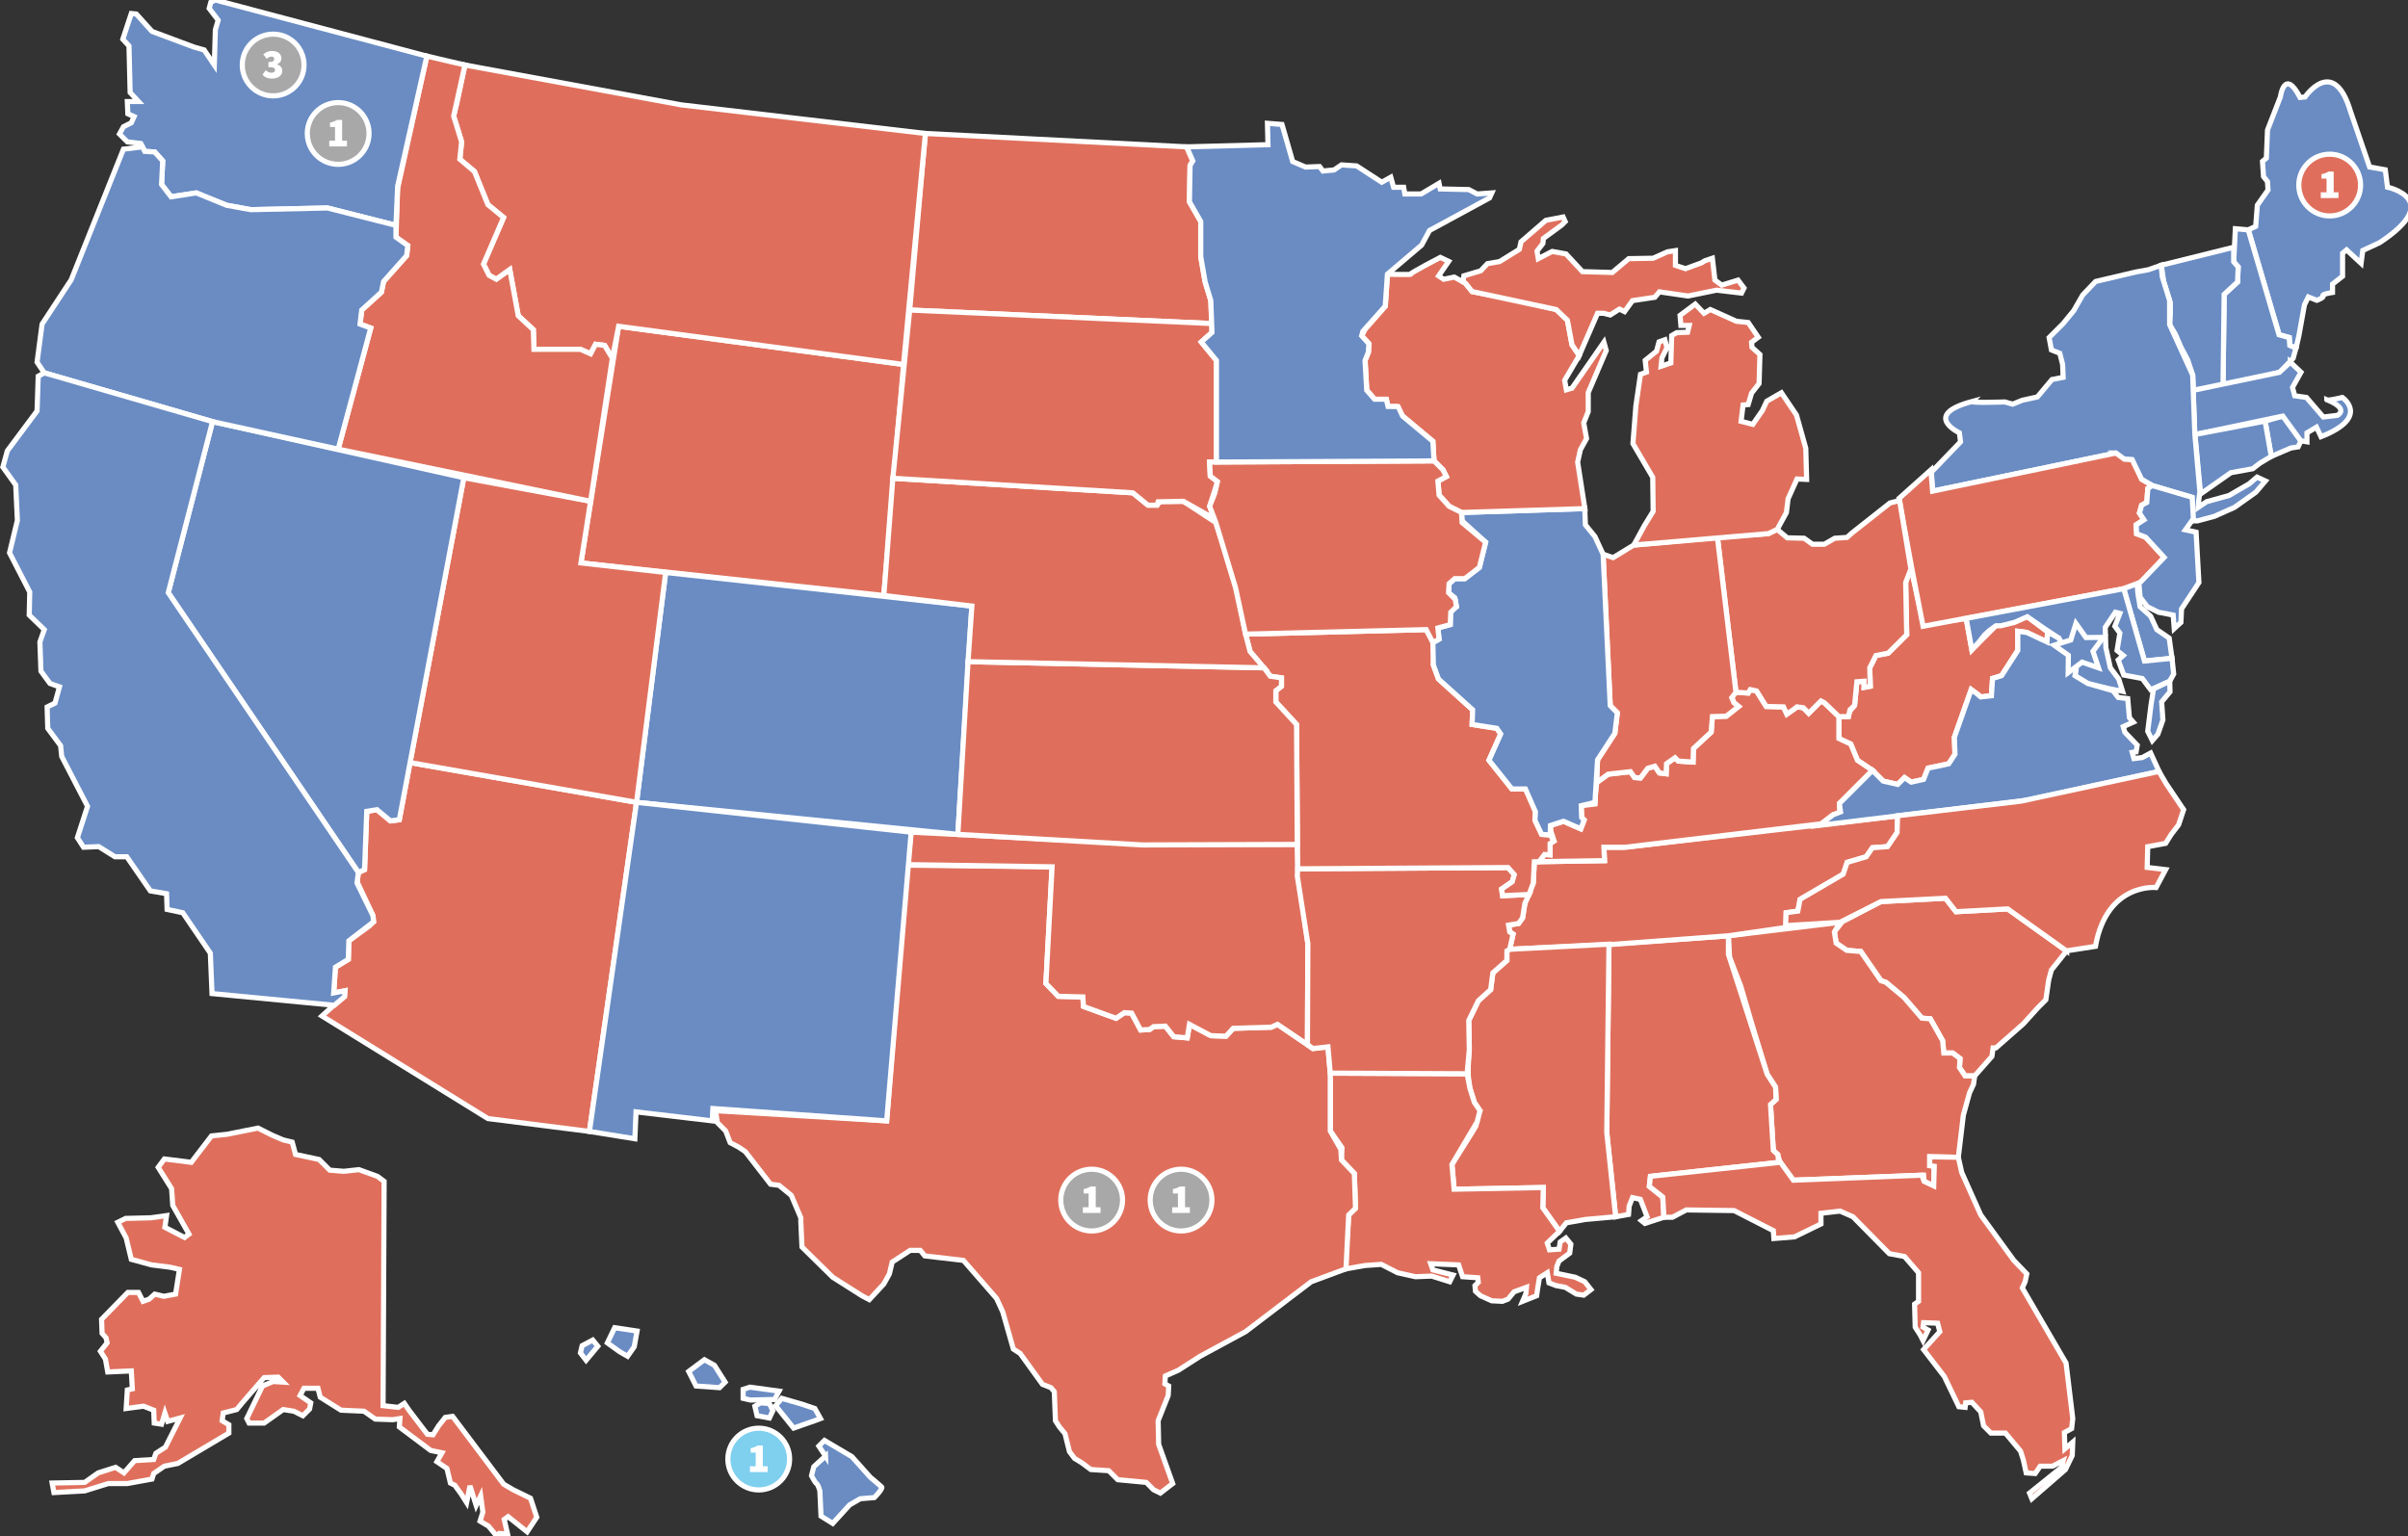 <?xml version="1.0" encoding="UTF-8"?>
<svg id="Layer_1" xmlns="http://www.w3.org/2000/svg" version="1.1" viewBox="0 0 230 146.77">
  <rect x="0" y="0" width="230" height="146.77" fill="#333333" stroke="none"/>
  <!-- Generator: Adobe Illustrator 29.6.0, SVG Export Plug-In . SVG Version: 2.1.1 Build 207)  -->
  <defs>
    <style>
      .st0 {
        fill: #df6f5c;
      }

      .st0, .st1, .st2, .st3 {
        stroke: #fff;
        stroke-width: .49px;
      }

      .st1 {
        fill: #7fcfef;
      }

      .st4 {
        fill: #fff;
      }

      .st2 {
        fill: #6a8cc3;
      }

      .st3 {
        fill: #a8a8a8;
      }
    </style>
  </defs>
  <g>
    <polygon class="st0" points="55.49 53.78 59.09 31.17 86.3 34.82 84.42 56.89 55.49 53.78"/>
    <g>
      <polygon class="st0" points="188.61 102.79 187.7 102.79 187.16 101.99 187.21 101.13 186.51 100.6 185.66 100.6 185.55 99.42 184.37 97.33 183.57 97.27 181.86 95.29 180.14 93.85 179.66 93.69 177.73 90.9 176.39 90.79 175.38 90.1 175.21 89.03 175.96 88.06 179.66 86.13 185.82 85.81 186.83 87.1 191.76 86.83 197.39 90.85 195.94 92.67 195.68 93.63 195.41 95.51 194.66 96.26 193.26 97.81 190.64 100.11 190.37 100.11 190.26 100.92 188.61 102.79"/>
      <polygon class="st0" points="187.05 110.56 184.32 110.51 184.32 111.36 184.75 111.42 184.7 113.29 183.78 112.86 183.73 112.27 171.3 112.75 170.07 111.25 169.8 110.29 169.38 109.91 169.22 107.45 169.11 105.52 169.64 105.04 169.59 103.86 168.79 102.63 167.34 97.86 166.27 94.22 165.2 91.44 165.09 89.4 175.75 88.11 175.21 89.03 175.38 90.1 176.39 90.79 177.73 90.9 179.66 93.69 180.14 93.85 181.86 95.29 183.57 97.27 184.37 97.33 185.55 99.42 185.66 100.6 186.51 100.6 187.21 101.13 187.16 101.99 187.7 102.79 188.61 102.79 188.5 103.59 188.12 104.4 187.53 106.54 187.05 110.56"/>
      <polygon class="st0" points="182.5 54.16 182.02 55.65 182.12 60.64 180.35 62.4 179.18 62.62 178.59 63.8 178.64 65.56 178.05 65.67 178.05 65.08 177.36 65.13 177.14 67.39 176.66 67.97 176.55 68.46 175.64 68.46 175.64 70.55 176.77 71.08 177.41 72.63 178.85 73.6 179.87 74.62 181.26 74.94 181.91 74.29 182.55 74.72 183.73 74.46 184.16 73.38 186.14 72.96 186.73 72.05 186.67 70.44 188.28 65.88 189.19 66.58 190.21 66.47 190.32 64.81 191.18 64.55 192.73 62.14 192.73 60.31 193.59 60.42 195.52 61.33 195.57 60.37 193.64 58.92 190.64 59.78 188.34 62.08 187.8 59.08 183.73 59.67 182.5 54.16"/>
      <polygon class="st0" points="158.93 116.29 157.11 116.88 156.78 116.61 157.32 116.24 156.68 114.58 155.93 114.41 155.61 115.22 155.55 116.02 154.32 116.24 153.47 108.2 153.68 90.2 165.09 89.4 165.09 91.17 168.79 102.63 169.59 103.86 169.64 105.04 169.11 105.52 169.38 109.91 169.8 110.29 169.91 111.04 157.64 112.38 157.54 113.34 158.82 114.36 158.93 116.29"/>
      <polygon class="st0" points="181.26 77.94 155.23 80.94 153.2 80.94 153.25 82.22 146.55 82.33 146.45 84.36 145.65 86.29 145.43 87.69 145.05 88.22 144.09 88.38 144.2 89.03 144.52 89.24 144.2 90.69 153.47 90.26 165.09 89.4 170.61 88.6 170.61 87.2 171.73 87.04 171.95 85.92 176.07 83.51 176.44 82.38 178.26 81.85 178.85 80.99 180.3 80.88 181.21 79.54 181.26 77.94"/>
      <polygon class="st0" points="154.32 116.24 151.43 116.5 149.61 116.82 148.96 117.63 148.38 116.82 147.36 115.38 147.41 113.45 138.89 113.61 138.68 111.25 140.56 108.26 140.98 107.56 141.15 106.49 141.36 106.11 140.82 105.31 140.4 103.97 140.24 102.79 140.24 101.88 140.34 100.06 140.29 97.49 141.2 95.61 142.38 94.54 142.59 92.94 143.93 91.76 143.93 90.85 144.2 90.69 153.68 90.2 153.47 108.2 154.32 116.24"/>
      <polygon class="st0" points="128.56 121.22 128.56 119.93 128.82 116.07 129.47 115.43 129.36 112.11 128.13 110.82 128.18 109.65 127.06 108.04 127.06 102.52 140.13 102.58 140.4 103.97 140.82 105.31 141.36 106.11 141.09 107.18 138.68 111.25 138.89 113.61 147.41 113.45 147.36 115.38 148.96 117.63 147.79 118.75 148 119.4 148.91 119.34 149.02 118.65 149.56 118.27 150.04 118.86 149.93 119.72 148.91 120.47 148.7 121 148.64 121.64 150.46 122.02 151.37 122.45 151.96 123.2 151.27 123.73 150.57 123.63 149.5 122.98 148.64 122.82 147.95 122.56 147.79 121.59 147.04 122.07 146.88 123.04 146.77 123.79 145.43 124.32 145.75 123.57 145.8 122.98 144.62 123.41 144.04 124.11 143.5 124.32 142.48 124.27 141.41 123.79 140.93 123.36 140.88 122.82 141.2 122.5 141.15 122.07 139.7 121.97 139.32 120.84 136.65 120.73 136.86 121.32 138.79 121.81 138.47 122.45 136.75 121.91 135.2 121.97 133.49 121.59 131.93 120.79 130.38 120.9 128.56 121.22"/>
      <polygon class="st0" points="112.01 141.73 110.83 142.64 110.18 142.32 109.49 141.62 106.76 141.36 105.9 140.5 104.19 140.39 103.33 139.75 102.63 139.32 102.15 138.68 101.72 136.96 101.19 136.32 100.81 135.73 100.7 132.95 100.38 132.57 99.57 132.25 97.44 129.3 96.79 128.88 95.78 125.34 95.19 124.05 92.02 120.41 88.33 119.98 87.9 119.45 86.94 119.45 85.22 120.57 84.95 121.7 84.42 122.66 83.03 124.16 82.33 123.79 79.54 122.02 76.6 119.13 76.49 116.72 76.49 116.34 75.58 114.2 74.41 113.24 73.6 113.13 71.19 110.02 70.55 109.59 69.74 109.16 69.31 108.04 68.51 107.24 68.35 106.11 84.69 107.08 86.61 82.65 100.49 82.81 99.9 93.95 101.08 95.18 103.43 95.24 103.49 96.15 106.6 97.28 107.4 96.74 108.09 96.79 108.95 98.4 109.81 98.35 110.18 98.08 111.31 98.03 112.11 99.04 113.4 99.15 113.61 97.86 115.65 98.94 117.1 98.99 117.79 98.24 121.43 98.13 122.02 97.86 125.4 100.17 126.84 100.01 127.06 102.52 127.06 108.04 128.07 109.81 128.13 110.82 129.36 112.11 129.47 115.43 128.82 116.07 128.56 121.22 125.24 122.45 118.97 127.22 114.63 129.57 112.54 130.91 111.31 131.45 111.26 132.2 111.63 132.41 111.58 133.32 110.62 135.73 110.67 137.98 112.01 141.73"/>
      <polygon class="st0" points="87.03 79.5 109.49 80.63 123.91 80.67 123.99 83.48 124.92 90.15 124.88 99.79 122.02 97.86 121.43 98.13 117.79 98.24 117.1 98.99 115.65 98.94 113.61 97.86 113.4 99.15 112.11 99.04 111.31 98.03 110.18 98.08 109.81 98.35 108.95 98.4 108.09 96.79 107.4 96.74 106.6 97.28 103.49 96.15 103.43 95.24 101.08 95.18 99.9 93.95 100.49 82.81 86.67 82.6 87.03 79.5"/>
      <polygon class="st0" points="140.13 102.58 127.06 102.52 126.84 100.01 125.4 100.17 124.88 99.79 124.92 90.15 123.91 83.68 123.95 83 144.04 82.88 144.64 83.56 144.44 84.24 143.43 84.93 143.52 85.57 146.05 85.45 145.65 86.29 145.43 87.69 145.05 88.22 144.09 88.38 144.2 89.03 144.52 89.24 144.2 90.69 143.93 90.85 143.93 91.76 142.59 92.94 142.38 94.54 141.2 95.61 140.29 97.49 140.34 100.31 140.13 102.58"/>
      <polygon class="st0" points="147.01 82.32 147.53 81.63 148.06 81.67 148.06 80.59 148.42 80.35 148.34 80.03 148.13 79.42 148.09 78.86 149.34 78.46 150.99 79.18 151.31 78.34 151.07 78.1 151.03 76.97 152.35 76.81 152.39 75.89 152.51 74.76 153.6 73.96 155.73 73.72 156.13 74.28 156.69 74.32 157.38 73.4 158.06 73.2 158.5 73.84 159.14 73.92 159.18 72.96 159.99 72.39 160.31 72.71 161.71 72.8 161.75 71.51 163.44 69.94 163.56 68.46 164.89 68.42 166.06 67.49 165.61 67.13 165.37 66.49 165.81 66.13 166.98 66.21 167.18 65.88 167.78 66.01 168.7 67.49 170.35 67.53 170.67 68.22 171.64 67.53 172.24 67.61 172.76 68.14 173.93 66.97 174.25 67.13 175.64 68.46 175.64 70.55 176.77 71.08 177.41 72.63 178.85 73.6 175.69 76.76 175.73 77.7 175.1 77.83 173.97 78.7 155.23 80.94 153.2 80.94 153.25 82.22 147.01 82.32"/>
      <polygon class="st2" points="63.58 54.69 92.83 57.9 91.49 79.71 60.8 76.65 63.58 54.69"/>
      <polygon class="st0" points="123.95 83 123.84 69.21 121.86 67.06 121.86 65.99 122.4 65.56 122.4 64.76 121.33 64.6 119.4 62.24 118.97 60.58 136.22 60.15 137.02 61.39 136.91 63.53 137.4 64.87 140.66 67.81 140.61 69.21 142.97 69.58 143.34 70.12 142.22 72.63 144.41 75.37 145.7 75.37 146.29 76.49 146.66 77.56 146.61 78.36 147.25 79.71 148.06 79.76 148.42 80.35 148.06 80.59 148.06 81.67 147.53 81.63 147.01 82.32 146.55 82.33 146.45 84.36 146.05 85.45 143.52 85.57 143.43 84.93 144.44 84.24 144.64 83.56 144.04 82.88 123.95 83"/>
      <polygon class="st0" points="123.91 80.67 109.11 80.72 91.49 79.71 92.46 63.21 120.74 63.8 121.33 64.6 122.4 64.76 122.4 65.56 121.86 65.99 121.86 67.06 123.84 69.21 123.91 80.67"/>
      <polygon class="st0" points="56.3 108.09 46.6 106.86 30.75 97.06 32.89 95.13 32.95 94.65 31.87 94.86 32.04 92.4 33.27 91.65 33.32 89.88 35.3 88.44 35.68 88.06 35.62 87.47 34.12 84.26 34.23 83.35 34.82 83.08 35.03 77.51 36 77.35 37.29 78.42 38.14 78.31 39.16 72.85 60.8 76.65 56.3 108.09"/>
      <polygon class="st0" points="63.58 54.69 55.49 53.78 56.41 47.89 44.3 45.64 39.16 72.85 60.8 76.65 63.58 54.69"/>
      <polygon class="st0" points="92.83 57.9 84.42 56.89 85.28 45.69 108.2 47.08 109.65 48.26 110.51 48.26 110.83 47.89 113.03 47.89 116.13 49.92 118.06 55.76 118.97 60.58 119.4 62.24 120.74 63.8 92.46 63.21 92.83 57.9"/>
      <polygon class="st0" points="88.39 12.75 86.89 29.62 115.76 30.91 115.65 28.71 115.11 26.94 114.69 24.53 114.69 21.16 113.61 19.28 113.67 15.8 113.93 15.37 113.34 14.03 88.39 12.75"/>
      <polygon class="st0" points="85.28 45.69 86.89 29.62 115.76 30.91 115.76 31.76 114.74 32.67 116.19 34.44 116.19 44.14 115.54 44.14 115.6 45.48 116.29 46.01 115.54 48.37 115.97 49.55 113.03 47.89 110.62 47.94 110.51 48.26 109.65 48.26 108.2 47.08 85.28 45.69"/>
      <polygon class="st0" points="65.08 10.02 44.41 6.21 43.66 9.75 43.33 11.09 44.09 13.55 43.92 15.21 45.32 16.39 46.6 19.55 48.1 20.78 46.18 25.23 46.71 26.3 47.41 26.68 48.69 25.76 49.5 30.16 50.94 31.5 51 33.37 51.75 33.37 55.44 33.37 56.41 33.8 56.89 32.89 57.75 33 58.49 34.23 59.09 31.17 86.3 34.82 88.39 12.75 65.08 10.02"/>
      <polygon class="st0" points="32.3 42.91 35.41 31.34 34.39 30.96 34.55 29.62 36.43 27.91 36.64 26.89 38.84 24.42 38.95 23.46 37.82 22.66 37.98 18 40.77 5.36 44.41 6.21 43.33 11.09 44.09 13.55 43.92 15.21 45.32 16.39 46.6 19.55 48.1 20.78 46.18 25.23 46.71 26.3 47.41 26.68 48.69 25.76 49.5 30.16 50.94 31.5 51 33.37 55.44 33.37 56.41 33.8 56.89 32.89 57.75 33 58.49 34.23 56.41 47.89 32.3 42.91"/>
      <polygon class="st0" points="50.35 146.34 48.53 144.89 48.16 145.16 48.48 146.55 47.68 146.5 47.46 146.77 46.66 145.8 45.85 145.32 46.12 144.46 45.91 142.91 45.48 143.82 44.89 141.95 44.57 143.55 44.03 142.7 43.44 141.89 43.02 141.68 42.69 140.29 41.73 139.64 42.21 138.79 41.14 138.57 38.14 136.32 38.2 135.52 37.5 135.63 35.84 135.57 34.77 134.82 32.57 134.72 30.59 133.48 30.37 132.63 29.03 132.63 28.66 133.32 29.68 134.02 29.57 134.61 28.93 135.25 28.07 134.82 27.05 134.66 25.23 135.95 23.79 135.95 23.57 135.52 25.07 132.41 26.09 131.98 27.05 132.04 26.57 131.56 25.23 131.61 23.14 134.02 22.61 134.66 21.32 134.99 21.22 135.73 21.86 136.11 21.86 136.91 16.98 139.81 15.7 140.07 14.68 140.77 14.52 141.3 12.16 141.73 10.34 141.73 8.09 142.43 5.15 142.59 4.98 141.68 8.09 141.62 9.38 140.71 11.04 140.18 11.84 140.71 12.86 139.54 14.68 139.43 14.89 138.84 15.8 138.25 17.2 135.47 16.02 135.79 15.75 134.99 15.43 136.06 14.73 135.95 14.68 134.72 13.71 134.34 12.05 134.56 12.16 132.79 12.64 132.68 12.54 130.97 10.29 131.07 10.07 129.84 9.59 129.09 10.23 128.29 10.13 127.81 9.75 127.38 9.7 126.04 12.21 123.47 13.23 123.47 13.66 124.32 14.25 124.11 14.78 123.63 15.65 123.84 16.77 123.63 17.14 121.27 16.23 121.06 14.47 120.84 12.54 120.31 12.05 118.27 11.25 116.77 12 116.4 14.41 116.34 15.91 116.13 15.75 117.25 17.63 118.22 18.05 117.9 16.5 115.16 16.39 113.56 15.11 111.52 15.7 110.72 18.27 111.04 20.2 108.52 21.7 108.36 24.64 107.77 26.04 108.47 27.05 108.9 27.91 109.11 28.23 110.29 30.48 110.77 31.5 111.79 32.84 111.9 34.28 111.74 36.05 112.38 36.69 112.86 36.59 134.29 38.03 134.45 38.62 134.07 39.1 134.77 40.82 137.02 41.36 137.07 41.89 136.22 42.53 135.41 43.23 135.31 48.11 141.79 49.01 142.32 50.67 143.13 51.27 144.95 50.35 146.34"/>
    </g>
  </g>
  <g>
    <path class="st2" d="M219.3,33.26l-.13-.06-.46-.21-.05-.75-.97-.27-2.94-10.02.7-.32.16-2.03,1.02-1.45-.05-.8-.38-.48-.1-1.45.37-.32.11-2.68,1.23-3.16s.38-2.84,1.88.05l.48-.05s2.73-4.02,4.34,1.39l1.82,5.3,1.5.27.21,1.66s5.52,1.18-.75,5.3l-1.61.75-.16,1.23-1.39-1.29-.38.32v2.2l-.96.75v.8s-1.07.16-.91.32-.59.43-.59.43l-.81-.32-.37.75-.53,2.95-.27,1.18h0Z"/>
    <polygon class="st2" points="219.03 34.23 217.74 35.57 215.71 36.1 212.97 36.74 212.33 36.91 212.44 28.12 213.72 26.94 213.78 25.5 213.35 25.01 213.51 21.85 214.74 21.96 217.68 31.98 218.65 32.25 218.71 33 219.3 33.26 219.03 34.23"/>
    <polygon class="st2" points="213.35 23.62 206.44 25.34 206.66 26.89 207.3 28.93 207.3 29.94 207.24 31.02 207.78 31.93 208.31 33.16 208.96 34.39 209.44 35.84 209.5 37.28 212.33 36.91 212.44 28.12 213.72 26.94 213.78 25.5 213.35 25.01 213.35 23.62"/>
    <polygon class="st2" points="216.94 43.6 216.35 40.23 218.06 39.75 219.78 42.1 219.51 42.69 218.81 42.8 216.94 43.6"/>
    <path class="st2" d="M218.76,34.6l1.02.96-.81,1.45.21.8,1.12.16,1.61,1.87,1.34-.16s1.23-.59-1.02-1.5c0,.16,1.5-.21,1.5-.21,0,0,2.73,1.87-2.04,3.75l-.43-.91-.91.54v.86l-.59-.1-1.72-2.36-8.41,1.77-.16-4.23,8.25-1.72,1.02-.96h.02,0Z"/>
    <polygon class="st2" points="210.19 47.19 209.65 41.51 216.35 40.23 216.94 43.6 215.87 44.24 215.17 44.78 213.08 45.16 210.19 47.19"/>
    <path class="st2" d="M202.1,43.28l-17.51,3.64-.11-1.82,2.78-2.89-.11-.86s-3.64-1.71,1.23-3c-.16.16,3.11.05,3.11.05l.75.21.91-.37,1.45-.32,1.39-1.66,1.07-.21-.05-1.23-.27-1.07-.8-.32-.22-1.18,1.34-1.34,1.01-1.23.86-1.5,1.23-1.29,2.04-.48,1.82-.43,1.17-.21,1.23-.43.11,1.12.7,2.25v2.3l2.2,4.82.21,5.68.48,5.46-.11.86-.05.64.8-.54,2.14-.59,1.93-1.12.75-.64.8.37-.91,1.07-2.04,1.45-1.93.86-1.61.43h-.59l.05-2.25-3.8-1.13-1.02-.59-.53-.91-.38-.96-.75-.05-.81-.59h.04Z"/>
    <polygon class="st0" points="181.38 47.62 182.66 54.58 183.68 59.83 202.85 56.24 204.67 55.55 206.71 53.25 204.94 51.32 204.08 50.99 204.03 50.14 204.78 49.66 204.35 49.01 204.56 48.26 205.05 48 205.15 46.66 205.58 46.39 204.56 45.8 203.66 43.92 202.91 43.87 202.1 43.28 184.59 46.92 184.43 44.89 181.38 47.62"/>
    <polygon class="st2" points="207.67 60.05 207.57 58.76 206.17 58.49 205.1 57.96 204.41 57.05 204.3 55.76 206.71 53.25 204.94 51.32 204.08 50.99 204.03 50.14 204.78 49.66 204.35 49.01 204.56 48.26 205.05 48 205.15 46.66 205.58 46.39 209.39 47.51 209.5 49.55 208.74 50.62 209.76 50.84 210.03 55.65 208.37 58.17 208.31 59.46 207.67 60.05"/>
    <polygon class="st2" points="202.85 56.24 204.83 63.15 207.46 62.89 207.19 60.96 206.01 60.15 205.42 58.87 204.41 57.96 204.19 56.62 204.14 55.76 202.85 56.24"/>
    <polygon class="st2" points="207.24 65.08 205.42 65.89 204.62 64.82 202.85 64.49 202.32 63.05 202.8 62.62 202.21 62.14 202.48 60.48 202 59.83 202.48 58.6 202.05 58.49 201.08 59.94 201.14 61.87 201.57 63.8 202.37 64.87 202.74 66.05 201.4 65.78 199.42 65.3 198.19 64.55 198.3 63.9 196.64 60.96 195.83 60.42 195.41 60.15 193.64 58.92 192.41 59.46 191.12 59.78 190.64 59.78 189.99 60.26 189.57 60.64 188.98 61.39 188.34 62.08 187.8 59.08 202.85 56.24 204.83 63.15 207.46 62.89 207.62 64.39 207.24 65.08"/>
    <polygon class="st2" points="206.23 73.71 193.64 76.44 173.77 78.85 175.1 77.83 175.8 77.56 175.69 76.76 178.85 73.6 179.87 74.62 181.26 74.94 181.91 74.29 182.55 74.72 183.73 74.46 184.16 73.38 185.23 73.17 186.14 72.96 186.73 72.05 186.67 70.44 188.28 65.88 188.82 66.26 189.19 66.58 190.21 66.47 190.32 64.81 191.18 64.55 192.73 62.14 192.73 60.31 193.59 60.42 195.52 61.33 195.57 60.37 196.64 60.96 198.3 63.9 198.19 64.55 199.42 65.3 201.83 65.99 202.32 66.63 203.23 66.74 203.39 68.56 203.76 68.99 202.8 69.42 202.96 69.96 204.14 71.19 204.03 71.83 203.66 71.88 203.82 72.47 204.62 72.37 205.42 71.94 206.23 73.71"/>
    <path class="st0" d="M197.39,90.85l-5.63-4.02-4.93.27-1.01-1.29-6.16.32-3.91,1.98-5.2.32.05-1.23,1.12-.16.21-1.12,4.12-2.41.38-1.12,1.82-.54.59-.86,1.45-.11.91-1.34.05-1.61,11.78-1.39,13.18-2.84.7,1.18,1.66,2.47-.48,1.45-.7.91-.54.86-1.71.32-.05,1.98,1.76.21-.91,1.71s-4.71-.48-5.79,5.62l-2.78.43h.02,0Z"/>
    <polygon class="st0" points="196.05 140.07 194.87 140.07 194.39 140.77 193.53 140.71 193.26 139.48 192.99 138.63 191.55 136.91 190.16 136.91 189.46 136.21 189.19 134.88 188.34 133.97 187.75 134.02 187.7 134.45 187.1 134.39 185.71 131.5 183.73 128.93 185.28 127.22 185.07 126.41 183.73 126.36 183.68 126.79 184.16 127.06 183.68 128.07 183.41 127.54 182.93 126.79 182.87 124.59 183.25 124.32 183.25 121.59 181.91 120.04 180.46 119.77 176.98 116.24 175.75 115.7 173.93 115.91 173.93 116.93 171.41 118.16 169.43 118.32 169.38 117.57 165.63 115.65 161.07 115.59 159.74 116.29 158.93 116.29 158.82 114.36 157.54 113.34 157.64 112.38 170.07 111.04 171.3 112.75 183.57 112.27 183.78 112.86 184.7 113.29 184.75 111.42 184.32 111.36 184.32 110.51 187.05 110.56 187.37 112 189.19 116.07 192.35 120.41 193.59 121.7 193.43 122.45 193.16 123.04 197.34 130.22 197.98 135.52 197.87 136.48 197.18 136.86 197.23 138.41 197.98 137.77 197.93 139.05 197.28 140.39 194.07 143.18 193.85 142.64 196.91 140.18 197.07 139.54 196.05 140.07"/>
    <polygon class="st2" points="200.44 63.8 198.87 63.26 197.54 64.26 197.56 62.6 196.2 61.64 197.79 61.14 198.28 59.56 199.24 60.91 200.9 60.89 199.91 62.22 200.44 63.8"/>
    <polygon class="st2" points="207.24 65.08 205.7 65.81 205.46 67.29 205.14 69.86 205.58 70.75 206.11 70.14 206.59 68.78 206.47 67.05 207.27 66.09 207.24 65.08"/>
    <polygon class="st0" points="181.44 47.81 180.52 48.05 176.86 50.94 176.42 51.34 175.25 51.42 174.25 51.99 173.12 51.99 172.32 51.42 170.71 51.38 169.75 50.58 168.9 50.98 166.98 51.1 164.04 51.34 165.81 66.13 166.98 66.21 167.18 65.88 167.78 66.01 168.7 67.49 170.35 67.53 170.67 68.22 171.27 67.81 171.64 67.53 172.24 67.61 172.76 68.14 173.93 66.97 174.25 67.13 175.64 68.46 176.55 68.46 176.7 67.81 177.14 67.39 177.36 65.13 178.05 65.08 178.05 65.67 178.64 65.56 178.59 63.8 179.18 62.62 180.35 62.4 182.12 60.64 182.02 55.65 182.52 54.36 181.44 47.81"/>
    <polygon class="st0" points="153.12 52.95 154.08 53.27 156.05 52.07 164.04 51.34 165.81 66.13 165.41 66.65 165.61 67.13 166.06 67.49 164.89 68.42 163.56 68.46 163.44 69.94 161.75 71.51 161.71 72.8 160.31 72.71 159.99 72.39 159.18 72.96 159.14 73.92 158.5 73.84 158.06 73.2 157.38 73.4 156.69 74.32 156.13 74.28 155.73 73.72 153.6 73.96 152.51 74.76 152.59 72.59 154.24 70.06 154.48 68.1 153.8 67.41 153.12 53.11 153.12 52.95"/>
    <polygon class="st2" points="60.75 106.22 60.64 108.79 56.3 108.09 60.8 76.65 87.03 79.5 84.69 107.08 68.09 105.9 68.03 107.08 60.75 106.22"/>
    <polygon class="st2" points="151.37 48.58 151.43 50.14 152.34 51.26 153.12 52.95 153.8 67.41 154.48 68.1 154.24 70.06 152.59 72.59 152.34 76.65 151.03 76.97 151.07 78.1 151.31 78.34 150.99 79.18 149.34 78.46 148.09 78.86 148.06 79.76 147.25 79.71 146.61 78.36 146.66 77.56 145.7 75.37 144.41 75.37 142.22 72.63 143.34 70.12 142.97 69.58 140.61 69.21 140.66 67.81 137.4 64.87 136.91 63.53 136.86 61.39 137.45 61.06 137.34 59.99 138.52 59.67 138.52 58.33 139.11 57.96 138.95 57.1 138.36 56.62 138.41 55.76 138.95 55.28 139.91 55.28 141.3 54.21 141.9 51.8 139.65 49.76 139.6 48.96 151.37 48.58"/>
    <path class="st0" d="M136.97,44.03l-.11-1.87-2.89-2.41-.59-.91h-.8l-.16-.7h-1.12l-.75-.86-.16-2.84.32-.8.05-.8-.69-.75.32-.64,1.93-2.2.21-3.05s2.36.05,2.2,0,2.84-1.61,2.84-1.61l.8.38-.96,1.39.48.32,1.01-.21,1.07.59.65.8,1.12.21,2.36.43,4.55,1.07,1.07,1.02.43,2.36.69,1.02-1.39,2.36.16.91.54-.16,3.05-4.39.22.8-1.72,4.02v1.82l-.43,1.07.27,1.5-.59,1.07-.26,1.18.69,4.44-11.78.37-1.18-.59-.96-1.07-.11-1.34.8-.43-.32-.64-.86-.86h0Z"/>
    <polygon class="st2" points="20.3 40.28 16.07 56.62 34.23 83.35 34.82 83.08 35.03 77.51 36 77.35 37.29 78.42 38.14 78.31 44.3 45.64 20.3 40.28"/>
    <polygon class="st0" points="116.19 44.14 136.97 44.03 137.83 44.89 138.14 45.53 137.34 45.96 137.45 47.3 138.41 48.37 139.6 48.96 139.65 49.92 141.9 51.8 141.3 54.21 139.91 55.28 138.95 55.28 138.41 55.76 138.36 56.62 139 57.26 139.11 57.96 138.57 58.49 138.52 59.67 137.34 59.99 137.45 61.06 136.86 61.39 136.22 60.15 118.97 60.58 118.01 56.14 116.13 49.92 115.54 48.37 116.02 47.14 116.29 46.01 115.6 45.48 115.54 44.14 116.19 44.14"/>
    <polygon class="st2" points="113.34 14.03 113.93 15.37 113.67 15.8 113.61 19.28 114.69 21.16 114.69 24.53 115.11 26.94 115.65 28.71 115.76 31.76 114.74 32.67 116.19 34.44 116.19 44.14 136.97 44.03 136.86 42.16 133.97 39.75 133.54 38.84 132.58 38.83 132.41 38.14 131.29 38.14 130.54 37.28 130.38 34.44 130.7 33.64 130.75 32.84 130.06 32.08 130.17 31.66 132.31 29.25 132.52 26.19 135.79 23.41 136.54 22.02 142.27 18.91 142.49 18.43 141.09 18.53 140.29 18.11 137.56 18.05 137.45 17.51 135.74 18.53 134.18 18.53 134.07 17.89 133.11 17.89 132.84 16.93 131.98 17.41 129.58 15.85 128.13 15.75 127.43 16.23 126.36 16.34 126.04 15.91 124.7 15.96 123.47 15.43 122.45 11.89 121.06 11.78 121.11 13.82 113.34 14.03"/>
    <polygon class="st2" points="12.16 13.55 11.41 12.8 11.79 12.11 12.54 11.73 12.81 11.14 12.21 10.87 12.16 9.7 13.23 9.7 12.43 8.84 12.32 4.39 11.73 3.75 12.54 1.29 13.02 1.34 14.52 3 18.54 4.5 19.5 4.77 20.47 6.21 20.57 2.84 20.84 1.93 19.98 .8 20.14 .21 20.57 0 40.77 5.36 37.98 17.78 37.82 21.53 31.28 19.87 23.95 20.03 21.64 19.61 18.75 18.43 16.34 18.8 15.43 17.62 15.54 15.37 14.78 14.52 13.82 14.46 13.45 13.71 12.16 13.55"/>
    <polygon class="st2" points="32.3 42.91 20.3 40.28 4.23 35.62 3.54 34.6 4.02 30.96 6.8 26.73 11.79 14.25 13.61 14.03 13.82 14.46 14.78 14.52 15.54 15.37 15.43 17.62 16.34 18.8 18.75 18.43 21.64 19.61 23.95 20.03 31.28 19.87 37.82 21.53 37.82 22.66 38.95 23.46 38.84 24.42 36.64 26.89 36.43 27.91 34.55 29.62 34.39 30.96 35.41 31.34 32.3 42.91"/>
    <polygon class="st2" points="31.93 96.04 20.25 94.92 20.09 91.06 17.46 87.2 15.96 86.88 15.91 85.38 14.36 85.11 12.11 81.85 10.98 81.85 9.43 80.88 7.98 80.94 7.39 80.03 8.36 77.03 5.89 72.26 5.79 71.24 4.56 69.58 4.5 67.54 5.25 67.17 5.68 65.62 4.77 65.29 3.91 64.12 3.81 61.33 4.23 60.15 2.79 58.76 2.84 56.56 .91 52.81 1.66 49.71 1.5 46.33 .27 44.62 .7 43.07 3.54 39.26 3.65 35.94 4.23 35.62 20.3 40.28 16.07 56.62 34.23 83.35 34.1 84.36 35.62 87.47 35.68 88.06 33.32 89.88 33.27 91.65 32.04 92.4 31.87 94.86 32.95 94.65 32.92 95.21 31.93 96.04"/>
    <polygon class="st0" points="156.05 52.07 157.06 50.22 157.9 48.85 157.86 45.6 155.97 42.38 156.25 38.77 156.69 35.76 157.26 35.55 157.14 34.43 158.22 33.55 158.46 32.66 159.02 32.46 159.22 33.22 158.74 34.19 158.66 34.99 159.59 34.67 159.67 32.06 160.15 31.78 161.19 31.74 161.35 31.09 160.55 31.09 160.47 30.13 161.92 29.05 162.76 29.93 163.36 29.57 165.85 30.69 166.98 30.81 167.94 32.22 167.3 32.7 167.34 33.18 168.1 33.87 168.02 36.64 167.3 37.56 166.98 38.65 166.49 38.69 166.3 40.25 167.42 40.54 168.34 39.21 168.75 38.33 170.15 37.52 171.59 39.65 172.48 42.83 172.56 45.8 171.64 45.76 170.79 47.65 170.63 48.97 169.75 50.58 168.9 50.98 156.05 52.07"/>
    <polygon class="st0" points="150.84 33.96 152.59 29.93 153.16 29.93 153.8 30.09 154.68 29.53 155.17 29.77 155.93 28.72 158.06 28.4 158.5 27.88 161.23 28.28 163.96 27.72 166.34 28 166.58 27.52 166.01 26.76 164.45 27.24 163.8 26.76 163.56 24.67 162.84 24.91 162.52 25.11 160.99 25.67 160.03 25.35 160.03 23.94 159.26 24.06 157.9 24.67 155.57 24.71 154 26.03 151.15 25.95 149.58 24.26 148.26 24.02 146.93 24.71 146.81 23.99 147.37 23.26 147.42 22.78 149.18 21.49 149.5 21.17 149.3 20.73 147.65 21.05 145.28 23.1 145.12 23.82 143.23 24.99 142.07 25.19 141.43 25.87 139.82 26.35 139.74 26.92 139.97 27.05 140.61 27.85 148.64 29.57 149.71 30.59 150.15 32.94 150.84 33.96"/>
    <path class="st2" d="M78.85,139.11l-.64-.96.54-.54,2.62,1.55,1.77,1.98s.91.75,1.07.91c.16.16-.7,1.02-.7,1.02l-1.34.11-1.02.59-1.61,1.77-1.12-.7-.11-2.41s-.16-.59-.32-.7c-.16-.11-.48-.75-.48-.75l.22-.86,1.12-1.02h0Z"/>
    <polygon class="st2" points="77.78 135.74 75.8 136.43 74.08 134.29 74.67 133.59 76.55 134.13 77.83 134.56 78.37 135.52 77.78 135.74"/>
    <polygon class="st2" points="73.49 135.47 72.31 135.25 72.1 134.34 72.64 134.02 73.49 134.08 73.82 134.77 73.49 135.47"/>
    <polygon class="st2" points="73.98 133.7 74.41 132.9 71.62 132.52 70.98 132.73 70.98 133.59 71.67 133.75 73.98 133.7"/>
    <polygon class="st2" points="68.73 132.57 66.48 132.41 65.78 131.02 67.28 129.9 68.24 130.43 69.26 132.04 68.73 132.57"/>
    <polygon class="st2" points="60.58 128.66 60.85 127.16 58.71 126.84 58.01 128.29 59.19 129.14 59.94 129.57 60.58 128.66"/>
    <polygon class="st2" points="57.1 128.61 55.98 129.95 55.44 129.25 55.6 128.56 56.62 128.02 57.1 128.61"/>
  </g>
  <g>
    <circle class="st1" cx="72.47" cy="139.39" r="2.95"/>
    <path class="st4" d="M71.64,140.08h.54v-1.31h-.48v-.42c.29-.06.47-.13.66-.25h.5v1.98h.46v.55h-1.69v-.55Z"/>
  </g>
  <g>
    <circle class="st3" cx="32.3" cy="12.75" r="2.95"/>
    <path class="st4" d="M31.46,13.44h.54v-1.31h-.48v-.42c.29-.06.47-.13.66-.25h.5v1.98h.46v.55h-1.69v-.55Z"/>
  </g>
  <g>
    <circle class="st3" cx="26.09" cy="6.21" r="2.95"/>
    <path class="st4" d="M25.07,7.14l.31-.43c.16.14.34.24.52.24.22,0,.37-.08.37-.24,0-.19-.1-.3-.63-.3v-.48c.42,0,.55-.11.55-.29,0-.15-.09-.23-.26-.23s-.29.07-.45.21l-.34-.42c.25-.21.51-.33.82-.33.56,0,.92.26.92.72,0,.24-.14.43-.41.55v.02c.29.09.49.29.49.61,0,.48-.46.74-.98.74-.41,0-.71-.14-.9-.36Z"/>
  </g>
  <g>
    <circle class="st3" cx="112.81" cy="114.65" r="2.95"/>
    <path class="st4" d="M111.97,115.33h.54v-1.31h-.48v-.42c.29-.06.47-.13.66-.25h.5v1.98h.46v.55h-1.69v-.55Z"/>
  </g>
  <g>
    <circle class="st0" cx="222.52" cy="17.68" r="2.95"/>
    <path class="st4" d="M221.68,18.37h.54v-1.31h-.48v-.42c.29-.06.47-.13.66-.25h.5v1.98h.46v.55h-1.69v-.55Z"/>
  </g>
  <g>
    <circle class="st3" cx="104.27" cy="114.65" r="2.95"/>
    <path class="st4" d="M103.44,115.33h.54v-1.31h-.48v-.42c.29-.06.47-.13.66-.25h.5v1.98h.46v.55h-1.69v-.55Z"/>
  </g>
</svg>